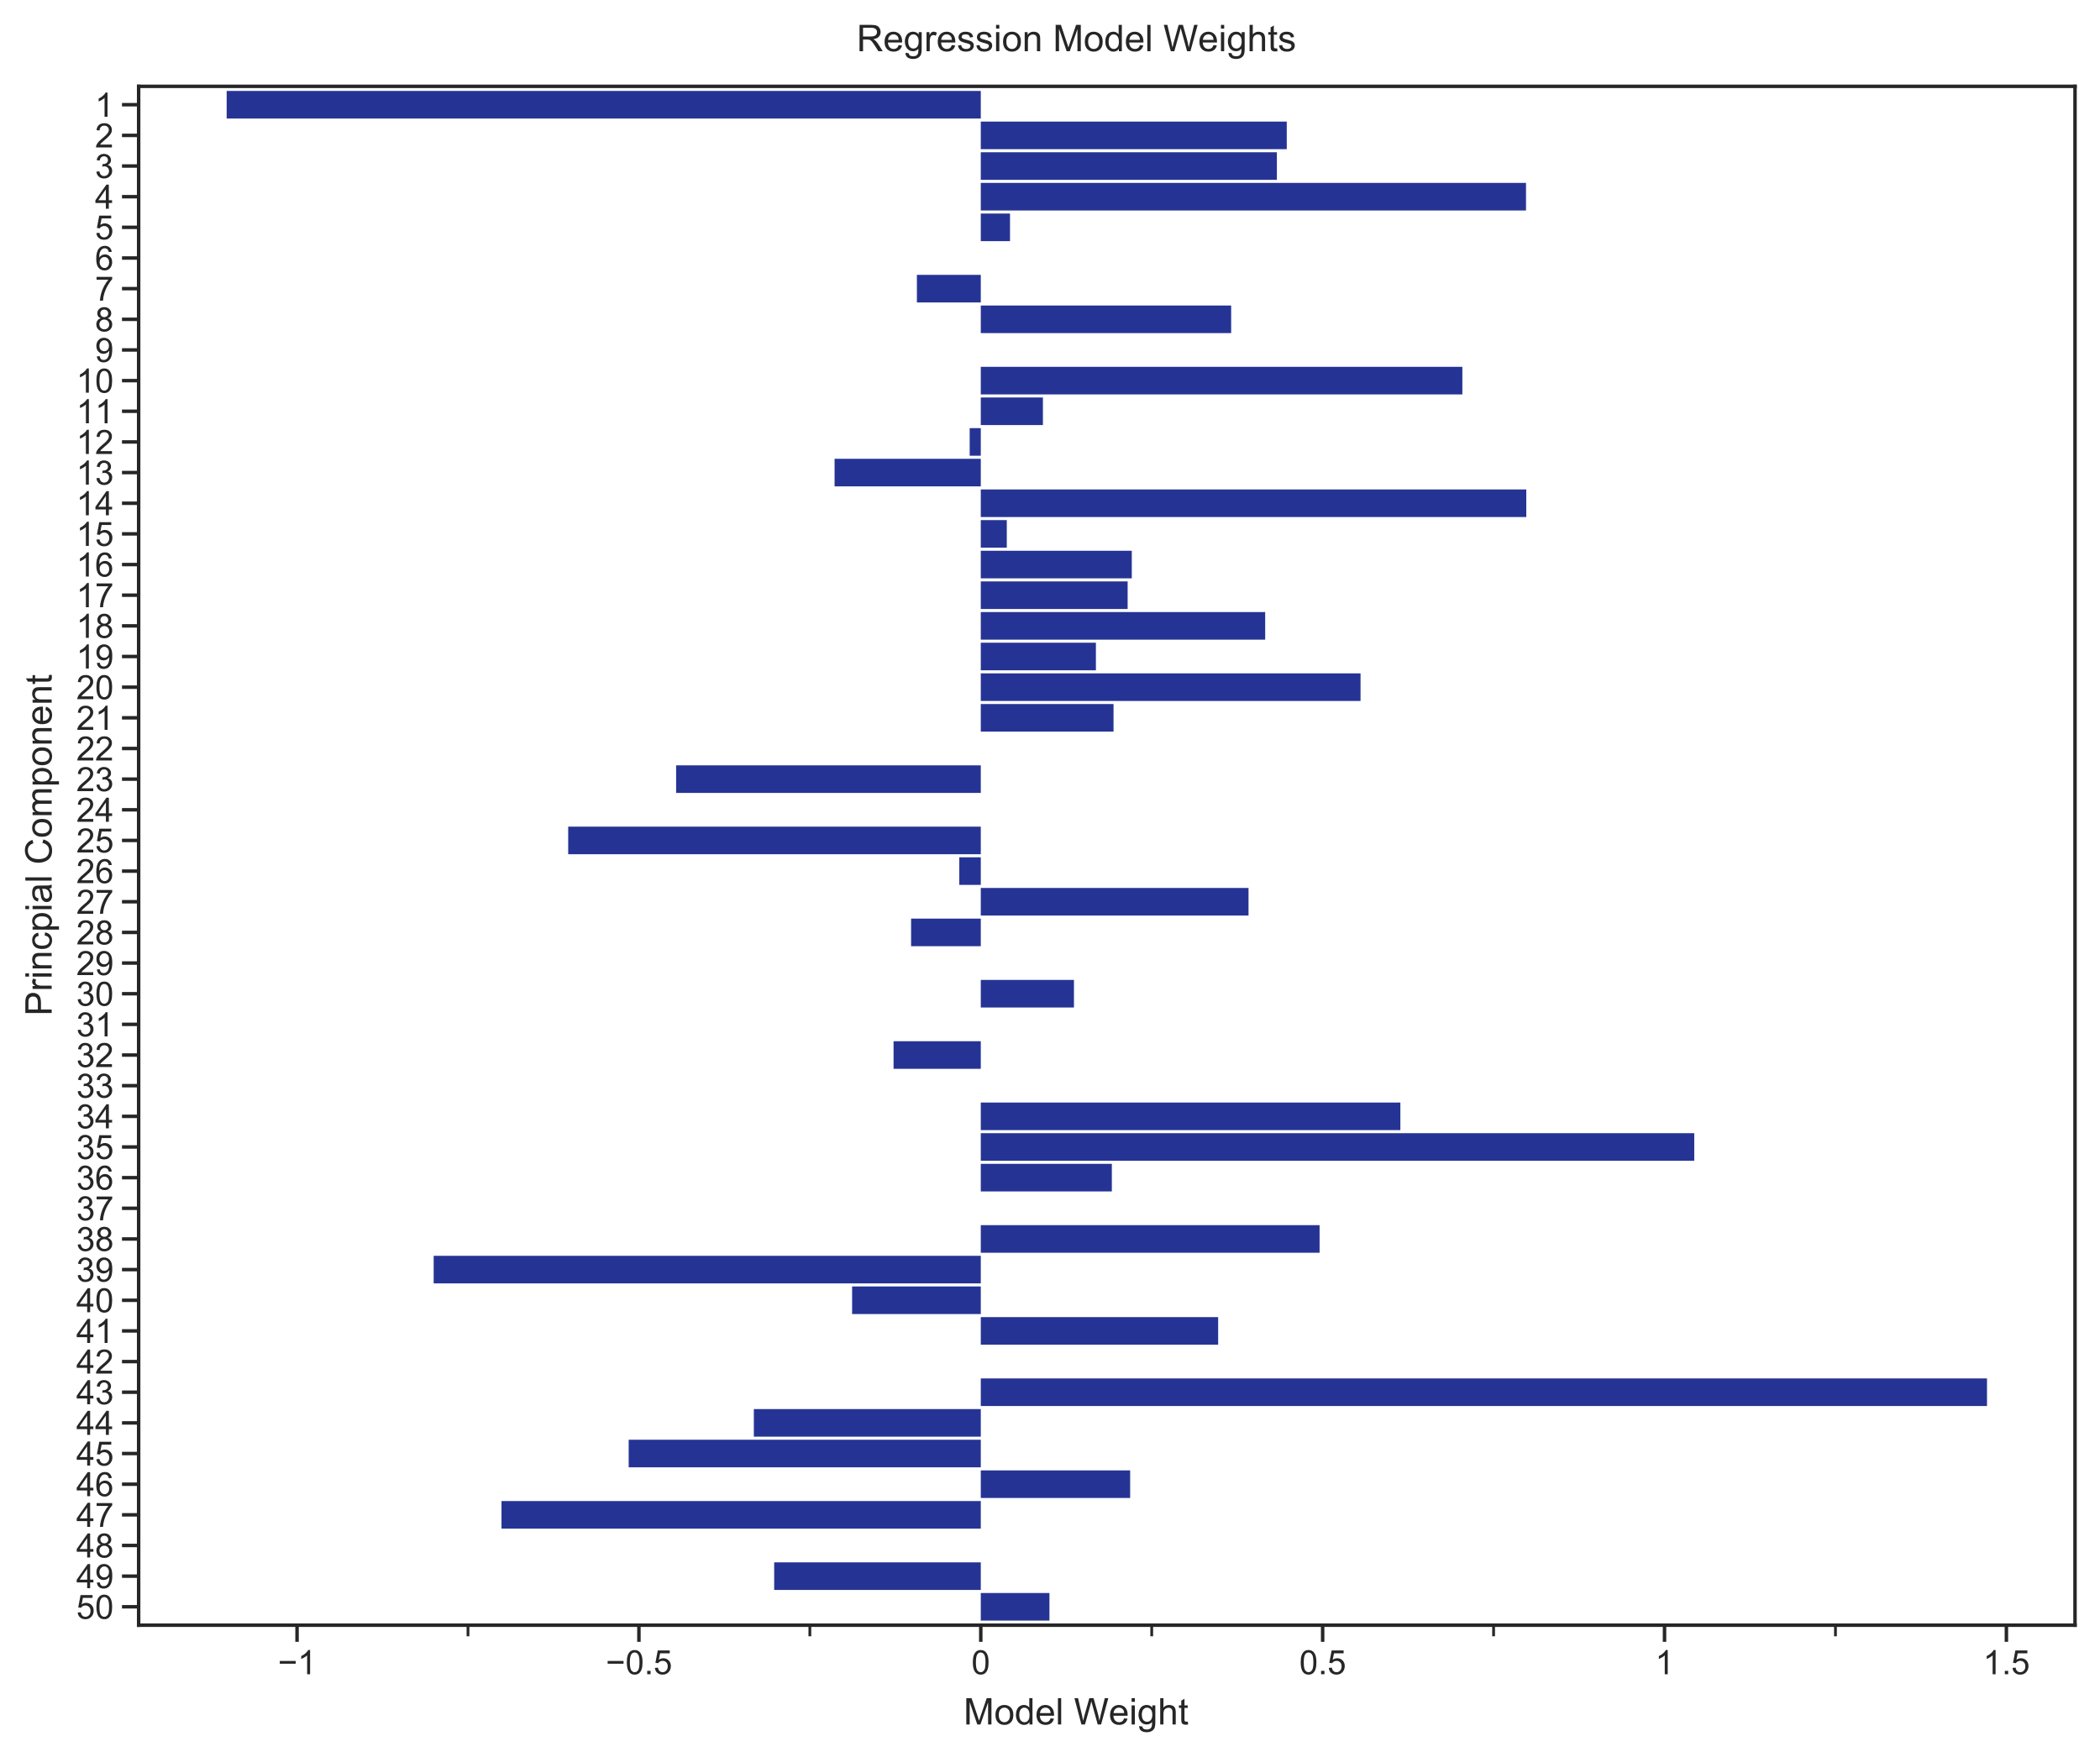 <?xml version="1.0" encoding="utf-8" standalone="no"?>
<!DOCTYPE svg PUBLIC "-//W3C//DTD SVG 1.1//EN"
  "http://www.w3.org/Graphics/SVG/1.1/DTD/svg11.dtd">
<!-- Created with matplotlib (https://matplotlib.org/) -->
<svg height="506.437pt" version="1.1" viewBox="0 0 605.152 506.437" width="605.152pt" xmlns="http://www.w3.org/2000/svg" xmlns:xlink="http://www.w3.org/1999/xlink">
 <defs>
  <style type="text/css">
*{stroke-linecap:butt;stroke-linejoin:round;}
  </style>
 </defs>
 <g id="figure_1">
  <g id="patch_1">
   <path d="M -0 506.437
L 605.152 506.437
L 605.152 0
L -0 0
z
" style="fill:#ffffff;"/>
  </g>
  <g id="axes_1">
   <g id="patch_2">
    <path d="M 39.952 468.403
L 597.952 468.403
L 597.952 24.883
L 39.952 24.883
z
" style="fill:#ffffff;"/>
   </g>
   <g id="matplotlib.axis_1">
    <g id="xtick_1">
     <g id="line2d_1">
      <defs>
       <path d="M 0 0
L 0 4.8
" id="m52b8fd8520" style="stroke:#262626;"/>
      </defs>
      <g>
       <use style="fill:#262626;stroke:#262626;" x="85.6" xlink:href="#m52b8fd8520" y="468.403"/>
      </g>
     </g>
     <g id="text_1">
      <!-- −1 -->
      <defs>
       <path d="M 52.828 31.203
L 5.562 31.203
L 5.562 39.406
L 52.828 39.406
z
" id="ArialMT-8722"/>
       <path d="M 37.25 0
L 28.469 0
L 28.469 56
Q 25.297 52.984 20.141 49.953
Q 14.984 46.922 10.891 45.406
L 10.891 53.906
Q 18.266 57.375 23.781 62.297
Q 29.297 67.234 31.594 71.875
L 37.25 71.875
z
" id="ArialMT-49"/>
      </defs>
      <g style="fill:#262626;" transform="translate(80.082 482.532)scale(0.097 -0.097)">
       <use xlink:href="#ArialMT-8722"/>
       <use x="58.398" xlink:href="#ArialMT-49"/>
      </g>
     </g>
    </g>
    <g id="xtick_2">
     <g id="line2d_2">
      <g>
       <use style="fill:#262626;stroke:#262626;" x="184.116" xlink:href="#m52b8fd8520" y="468.403"/>
      </g>
     </g>
     <g id="text_2">
      <!-- −0.5 -->
      <defs>
       <path d="M 4.156 35.297
Q 4.156 48 6.766 55.734
Q 9.375 63.484 14.516 67.672
Q 19.672 71.875 27.484 71.875
Q 33.25 71.875 37.594 69.547
Q 41.938 67.234 44.766 62.859
Q 47.609 58.5 49.219 52.219
Q 50.828 45.953 50.828 35.297
Q 50.828 22.703 48.234 14.969
Q 45.656 7.234 40.5 3
Q 35.359 -1.219 27.484 -1.219
Q 17.141 -1.219 11.234 6.203
Q 4.156 15.141 4.156 35.297
z
M 13.188 35.297
Q 13.188 17.672 17.312 11.828
Q 21.438 6 27.484 6
Q 33.547 6 37.672 11.859
Q 41.797 17.719 41.797 35.297
Q 41.797 52.984 37.672 58.781
Q 33.547 64.594 27.391 64.594
Q 21.344 64.594 17.719 59.469
Q 13.188 52.938 13.188 35.297
z
" id="ArialMT-48"/>
       <path d="M 9.078 0
L 9.078 10.016
L 19.094 10.016
L 19.094 0
z
" id="ArialMT-46"/>
       <path d="M 4.156 18.75
L 13.375 19.531
Q 14.406 12.797 18.141 9.391
Q 21.875 6 27.156 6
Q 33.5 6 37.891 10.781
Q 42.281 15.578 42.281 23.484
Q 42.281 31 38.062 35.344
Q 33.844 39.703 27 39.703
Q 22.75 39.703 19.328 37.766
Q 15.922 35.844 13.969 32.766
L 5.719 33.844
L 12.641 70.609
L 48.25 70.609
L 48.25 62.203
L 19.672 62.203
L 15.828 42.969
Q 22.266 47.469 29.344 47.469
Q 38.719 47.469 45.156 40.969
Q 51.609 34.469 51.609 24.266
Q 51.609 14.547 45.953 7.469
Q 39.062 -1.219 27.156 -1.219
Q 17.391 -1.219 11.203 4.25
Q 5.031 9.719 4.156 18.75
z
" id="ArialMT-53"/>
      </defs>
      <g style="fill:#262626;" transform="translate(174.561 482.532)scale(0.097 -0.097)">
       <use xlink:href="#ArialMT-8722"/>
       <use x="58.398" xlink:href="#ArialMT-48"/>
       <use x="114.014" xlink:href="#ArialMT-46"/>
       <use x="141.797" xlink:href="#ArialMT-53"/>
      </g>
     </g>
    </g>
    <g id="xtick_3">
     <g id="line2d_3">
      <g>
       <use style="fill:#262626;stroke:#262626;" x="282.631" xlink:href="#m52b8fd8520" y="468.403"/>
      </g>
     </g>
     <g id="text_3">
      <!-- 0 -->
      <g style="fill:#262626;" transform="translate(279.939 482.532)scale(0.097 -0.097)">
       <use xlink:href="#ArialMT-48"/>
      </g>
     </g>
    </g>
    <g id="xtick_4">
     <g id="line2d_4">
      <g>
       <use style="fill:#262626;stroke:#262626;" x="381.146" xlink:href="#m52b8fd8520" y="468.403"/>
      </g>
     </g>
     <g id="text_4">
      <!-- 0.5 -->
      <g style="fill:#262626;" transform="translate(374.418 482.532)scale(0.097 -0.097)">
       <use xlink:href="#ArialMT-48"/>
       <use x="55.615" xlink:href="#ArialMT-46"/>
       <use x="83.398" xlink:href="#ArialMT-53"/>
      </g>
     </g>
    </g>
    <g id="xtick_5">
     <g id="line2d_5">
      <g>
       <use style="fill:#262626;stroke:#262626;" x="479.661" xlink:href="#m52b8fd8520" y="468.403"/>
      </g>
     </g>
     <g id="text_5">
      <!-- 1 -->
      <g style="fill:#262626;" transform="translate(476.97 482.532)scale(0.097 -0.097)">
       <use xlink:href="#ArialMT-49"/>
      </g>
     </g>
    </g>
    <g id="xtick_6">
     <g id="line2d_6">
      <g>
       <use style="fill:#262626;stroke:#262626;" x="578.177" xlink:href="#m52b8fd8520" y="468.403"/>
      </g>
     </g>
     <g id="text_6">
      <!-- 1.5 -->
      <g style="fill:#262626;" transform="translate(571.449 482.532)scale(0.097 -0.097)">
       <use xlink:href="#ArialMT-49"/>
       <use x="55.615" xlink:href="#ArialMT-46"/>
       <use x="83.398" xlink:href="#ArialMT-53"/>
      </g>
     </g>
    </g>
    <g id="xtick_7">
     <g id="line2d_7">
      <defs>
       <path d="M 0 0
L 0 3.2
" id="m790949bc08" style="stroke:#262626;stroke-width:0.8;"/>
      </defs>
      <g>
       <use style="fill:#262626;stroke:#262626;stroke-width:0.8;" x="134.858" xlink:href="#m790949bc08" y="468.403"/>
      </g>
     </g>
    </g>
    <g id="xtick_8">
     <g id="line2d_8">
      <g>
       <use style="fill:#262626;stroke:#262626;stroke-width:0.8;" x="233.373" xlink:href="#m790949bc08" y="468.403"/>
      </g>
     </g>
    </g>
    <g id="xtick_9">
     <g id="line2d_9">
      <g>
       <use style="fill:#262626;stroke:#262626;stroke-width:0.8;" x="331.888" xlink:href="#m790949bc08" y="468.403"/>
      </g>
     </g>
    </g>
    <g id="xtick_10">
     <g id="line2d_10">
      <g>
       <use style="fill:#262626;stroke:#262626;stroke-width:0.8;" x="430.404" xlink:href="#m790949bc08" y="468.403"/>
      </g>
     </g>
    </g>
    <g id="xtick_11">
     <g id="line2d_11">
      <g>
       <use style="fill:#262626;stroke:#262626;stroke-width:0.8;" x="528.919" xlink:href="#m790949bc08" y="468.403"/>
      </g>
     </g>
    </g>
    <g id="text_7">
     <!-- Model Weight -->
     <defs>
      <path d="M 7.422 0
L 7.422 71.578
L 21.688 71.578
L 38.625 20.906
Q 40.969 13.812 42.047 10.297
Q 43.266 14.203 45.844 21.781
L 62.984 71.578
L 75.734 71.578
L 75.734 0
L 66.609 0
L 66.609 59.906
L 45.797 0
L 37.25 0
L 16.547 60.938
L 16.547 0
z
" id="ArialMT-77"/>
      <path d="M 3.328 25.922
Q 3.328 40.328 11.328 47.266
Q 18.016 53.031 27.641 53.031
Q 38.328 53.031 45.109 46.016
Q 51.906 39.016 51.906 26.656
Q 51.906 16.656 48.906 10.906
Q 45.906 5.172 40.156 2
Q 34.422 -1.172 27.641 -1.172
Q 16.75 -1.172 10.031 5.812
Q 3.328 12.797 3.328 25.922
z
M 12.359 25.922
Q 12.359 15.969 16.703 11.016
Q 21.047 6.062 27.641 6.062
Q 34.188 6.062 38.531 11.031
Q 42.875 16.016 42.875 26.219
Q 42.875 35.844 38.5 40.797
Q 34.125 45.75 27.641 45.75
Q 21.047 45.75 16.703 40.812
Q 12.359 35.891 12.359 25.922
z
" id="ArialMT-111"/>
      <path d="M 40.234 0
L 40.234 6.547
Q 35.297 -1.172 25.734 -1.172
Q 19.531 -1.172 14.328 2.25
Q 9.125 5.672 6.266 11.797
Q 3.422 17.922 3.422 25.875
Q 3.422 33.641 6 39.969
Q 8.594 46.297 13.766 49.656
Q 18.953 53.031 25.344 53.031
Q 30.031 53.031 33.688 51.047
Q 37.359 49.078 39.656 45.906
L 39.656 71.578
L 48.391 71.578
L 48.391 0
z
M 12.453 25.875
Q 12.453 15.922 16.641 10.984
Q 20.844 6.062 26.562 6.062
Q 32.328 6.062 36.344 10.766
Q 40.375 15.484 40.375 25.141
Q 40.375 35.797 36.266 40.766
Q 32.172 45.75 26.172 45.75
Q 20.312 45.75 16.375 40.969
Q 12.453 36.188 12.453 25.875
z
" id="ArialMT-100"/>
      <path d="M 42.094 16.703
L 51.172 15.578
Q 49.031 7.625 43.219 3.219
Q 37.406 -1.172 28.375 -1.172
Q 17 -1.172 10.328 5.828
Q 3.656 12.844 3.656 25.484
Q 3.656 38.578 10.391 45.797
Q 17.141 53.031 27.875 53.031
Q 38.281 53.031 44.875 45.953
Q 51.469 38.875 51.469 26.031
Q 51.469 25.25 51.422 23.688
L 12.75 23.688
Q 13.234 15.141 17.578 10.594
Q 21.922 6.062 28.422 6.062
Q 33.25 6.062 36.672 8.594
Q 40.094 11.141 42.094 16.703
z
M 13.234 30.906
L 42.188 30.906
Q 41.609 37.453 38.875 40.719
Q 34.672 45.797 27.984 45.797
Q 21.922 45.797 17.797 41.75
Q 13.672 37.703 13.234 30.906
z
" id="ArialMT-101"/>
      <path d="M 6.391 0
L 6.391 71.578
L 15.188 71.578
L 15.188 0
z
" id="ArialMT-108"/>
      <path id="ArialMT-32"/>
      <path d="M 20.219 0
L 1.219 71.578
L 10.938 71.578
L 21.828 24.656
Q 23.578 17.281 24.859 10.016
Q 27.594 21.484 28.078 23.25
L 41.703 71.578
L 53.125 71.578
L 63.375 35.359
Q 67.234 21.875 68.953 10.016
Q 70.312 16.797 72.516 25.594
L 83.734 71.578
L 93.266 71.578
L 73.641 0
L 64.5 0
L 49.422 54.547
Q 47.516 61.375 47.172 62.938
Q 46.047 58.016 45.062 54.547
L 29.891 0
z
" id="ArialMT-87"/>
      <path d="M 6.641 61.469
L 6.641 71.578
L 15.438 71.578
L 15.438 61.469
z
M 6.641 0
L 6.641 51.859
L 15.438 51.859
L 15.438 0
z
" id="ArialMT-105"/>
      <path d="M 4.984 -4.297
L 13.531 -5.562
Q 14.062 -9.516 16.5 -11.328
Q 19.781 -13.766 25.438 -13.766
Q 31.547 -13.766 34.859 -11.328
Q 38.188 -8.891 39.359 -4.5
Q 40.047 -1.812 39.984 6.781
Q 34.234 0 25.641 0
Q 14.938 0 9.078 7.719
Q 3.219 15.438 3.219 26.219
Q 3.219 33.641 5.906 39.906
Q 8.594 46.188 13.688 49.609
Q 18.797 53.031 25.688 53.031
Q 34.859 53.031 40.828 45.609
L 40.828 51.859
L 48.922 51.859
L 48.922 7.031
Q 48.922 -5.078 46.453 -10.125
Q 44 -15.188 38.641 -18.109
Q 33.297 -21.047 25.484 -21.047
Q 16.219 -21.047 10.5 -16.875
Q 4.781 -12.703 4.984 -4.297
z
M 12.25 26.859
Q 12.25 16.656 16.297 11.969
Q 20.359 7.281 26.469 7.281
Q 32.516 7.281 36.609 11.938
Q 40.719 16.609 40.719 26.562
Q 40.719 36.078 36.5 40.906
Q 32.281 45.75 26.312 45.75
Q 20.453 45.75 16.344 40.984
Q 12.25 36.234 12.25 26.859
z
" id="ArialMT-103"/>
      <path d="M 6.594 0
L 6.594 71.578
L 15.375 71.578
L 15.375 45.906
Q 21.531 53.031 30.906 53.031
Q 36.672 53.031 40.922 50.75
Q 45.172 48.484 47 44.484
Q 48.828 40.484 48.828 32.859
L 48.828 0
L 40.047 0
L 40.047 32.859
Q 40.047 39.453 37.188 42.453
Q 34.328 45.453 29.109 45.453
Q 25.203 45.453 21.75 43.422
Q 18.312 41.406 16.844 37.938
Q 15.375 34.469 15.375 28.375
L 15.375 0
z
" id="ArialMT-104"/>
      <path d="M 25.781 7.859
L 27.047 0.094
Q 23.344 -0.688 20.406 -0.688
Q 15.625 -0.688 12.984 0.828
Q 10.359 2.344 9.281 4.812
Q 8.203 7.281 8.203 15.188
L 8.203 45.016
L 1.766 45.016
L 1.766 51.859
L 8.203 51.859
L 8.203 64.703
L 16.938 69.969
L 16.938 51.859
L 25.781 51.859
L 25.781 45.016
L 16.938 45.016
L 16.938 14.703
Q 16.938 10.938 17.406 9.859
Q 17.875 8.797 18.922 8.156
Q 19.969 7.516 21.922 7.516
Q 23.391 7.516 25.781 7.859
z
" id="ArialMT-116"/>
     </defs>
     <g style="fill:#262626;" transform="translate(277.674 497.014)scale(0.106 -0.106)">
      <use xlink:href="#ArialMT-77"/>
      <use x="83.301" xlink:href="#ArialMT-111"/>
      <use x="138.916" xlink:href="#ArialMT-100"/>
      <use x="194.531" xlink:href="#ArialMT-101"/>
      <use x="250.146" xlink:href="#ArialMT-108"/>
      <use x="272.363" xlink:href="#ArialMT-32"/>
      <use x="300.146" xlink:href="#ArialMT-87"/>
      <use x="394.516" xlink:href="#ArialMT-101"/>
      <use x="450.131" xlink:href="#ArialMT-105"/>
      <use x="472.348" xlink:href="#ArialMT-103"/>
      <use x="527.963" xlink:href="#ArialMT-104"/>
      <use x="583.578" xlink:href="#ArialMT-116"/>
     </g>
    </g>
   </g>
   <g id="matplotlib.axis_2">
    <g id="ytick_1">
     <g id="line2d_12">
      <defs>
       <path d="M 0 0
L -4.8 0
" id="m6a60b42c84" style="stroke:#262626;"/>
      </defs>
      <g>
       <use style="fill:#262626;stroke:#262626;" x="39.952" xlink:href="#m6a60b42c84" y="463.102"/>
      </g>
     </g>
     <g id="text_8">
      <!-- 50 -->
      <g style="fill:#262626;" transform="translate(21.986 466.566)scale(0.097 -0.097)">
       <use xlink:href="#ArialMT-53"/>
       <use x="55.615" xlink:href="#ArialMT-48"/>
      </g>
     </g>
    </g>
    <g id="ytick_2">
     <g id="line2d_13">
      <g>
       <use style="fill:#262626;stroke:#262626;" x="39.952" xlink:href="#m6a60b42c84" y="454.267"/>
      </g>
     </g>
     <g id="text_9">
      <!-- 49 -->
      <defs>
       <path d="M 32.328 0
L 32.328 17.141
L 1.266 17.141
L 1.266 25.203
L 33.938 71.578
L 41.109 71.578
L 41.109 25.203
L 50.781 25.203
L 50.781 17.141
L 41.109 17.141
L 41.109 0
z
M 32.328 25.203
L 32.328 57.469
L 9.906 25.203
z
" id="ArialMT-52"/>
       <path d="M 5.469 16.547
L 13.922 17.328
Q 14.984 11.375 18.016 8.688
Q 21.047 6 25.781 6
Q 29.828 6 32.875 7.859
Q 35.938 9.719 37.891 12.812
Q 39.844 15.922 41.156 21.188
Q 42.484 26.469 42.484 31.938
Q 42.484 32.516 42.438 33.688
Q 39.797 29.5 35.234 26.875
Q 30.672 24.266 25.344 24.266
Q 16.453 24.266 10.297 30.703
Q 4.156 37.156 4.156 47.703
Q 4.156 58.594 10.578 65.234
Q 17 71.875 26.656 71.875
Q 33.641 71.875 39.422 68.109
Q 45.219 64.359 48.219 57.391
Q 51.219 50.438 51.219 37.25
Q 51.219 23.531 48.234 15.406
Q 45.266 7.281 39.375 3.031
Q 33.5 -1.219 25.594 -1.219
Q 17.188 -1.219 11.859 3.438
Q 6.547 8.109 5.469 16.547
z
M 41.453 48.141
Q 41.453 55.719 37.422 60.156
Q 33.406 64.594 27.734 64.594
Q 21.875 64.594 17.531 59.812
Q 13.188 55.031 13.188 47.406
Q 13.188 40.578 17.312 36.297
Q 21.438 32.031 27.484 32.031
Q 33.594 32.031 37.516 36.297
Q 41.453 40.578 41.453 48.141
z
" id="ArialMT-57"/>
      </defs>
      <g style="fill:#262626;" transform="translate(21.986 457.731)scale(0.097 -0.097)">
       <use xlink:href="#ArialMT-52"/>
       <use x="55.615" xlink:href="#ArialMT-57"/>
      </g>
     </g>
    </g>
    <g id="ytick_3">
     <g id="line2d_14">
      <g>
       <use style="fill:#262626;stroke:#262626;" x="39.952" xlink:href="#m6a60b42c84" y="445.432"/>
      </g>
     </g>
     <g id="text_10">
      <!-- 48 -->
      <defs>
       <path d="M 17.672 38.812
Q 12.203 40.828 9.562 44.531
Q 6.938 48.25 6.938 53.422
Q 6.938 61.234 12.547 66.547
Q 18.172 71.875 27.484 71.875
Q 36.859 71.875 42.578 66.422
Q 48.297 60.984 48.297 53.172
Q 48.297 48.188 45.672 44.5
Q 43.062 40.828 37.75 38.812
Q 44.344 36.672 47.781 31.875
Q 51.219 27.094 51.219 20.453
Q 51.219 11.281 44.719 5.031
Q 38.234 -1.219 27.641 -1.219
Q 17.047 -1.219 10.547 5.047
Q 4.047 11.328 4.047 20.703
Q 4.047 27.688 7.594 32.391
Q 11.141 37.109 17.672 38.812
z
M 15.922 53.719
Q 15.922 48.641 19.188 45.406
Q 22.469 42.188 27.688 42.188
Q 32.766 42.188 36.016 45.375
Q 39.266 48.578 39.266 53.219
Q 39.266 58.062 35.906 61.359
Q 32.562 64.656 27.594 64.656
Q 22.562 64.656 19.234 61.422
Q 15.922 58.203 15.922 53.719
z
M 13.094 20.656
Q 13.094 16.891 14.875 13.375
Q 16.656 9.859 20.172 7.922
Q 23.688 6 27.734 6
Q 34.031 6 38.125 10.047
Q 42.234 14.109 42.234 20.359
Q 42.234 26.703 38.016 30.859
Q 33.797 35.016 27.438 35.016
Q 21.234 35.016 17.156 30.906
Q 13.094 26.812 13.094 20.656
z
" id="ArialMT-56"/>
      </defs>
      <g style="fill:#262626;" transform="translate(21.986 448.896)scale(0.097 -0.097)">
       <use xlink:href="#ArialMT-52"/>
       <use x="55.615" xlink:href="#ArialMT-56"/>
      </g>
     </g>
    </g>
    <g id="ytick_4">
     <g id="line2d_15">
      <g>
       <use style="fill:#262626;stroke:#262626;" x="39.952" xlink:href="#m6a60b42c84" y="436.597"/>
      </g>
     </g>
     <g id="text_11">
      <!-- 47 -->
      <defs>
       <path d="M 4.734 62.203
L 4.734 70.656
L 51.078 70.656
L 51.078 63.812
Q 44.234 56.547 37.516 44.484
Q 30.812 32.422 27.156 19.672
Q 24.516 10.688 23.781 0
L 14.75 0
Q 14.891 8.453 18.062 20.406
Q 21.234 32.375 27.172 43.484
Q 33.109 54.594 39.797 62.203
z
" id="ArialMT-55"/>
      </defs>
      <g style="fill:#262626;" transform="translate(21.986 440.061)scale(0.097 -0.097)">
       <use xlink:href="#ArialMT-52"/>
       <use x="55.615" xlink:href="#ArialMT-55"/>
      </g>
     </g>
    </g>
    <g id="ytick_5">
     <g id="line2d_16">
      <g>
       <use style="fill:#262626;stroke:#262626;" x="39.952" xlink:href="#m6a60b42c84" y="427.762"/>
      </g>
     </g>
     <g id="text_12">
      <!-- 46 -->
      <defs>
       <path d="M 49.75 54.047
L 41.016 53.375
Q 39.844 58.547 37.703 60.891
Q 34.125 64.656 28.906 64.656
Q 24.703 64.656 21.531 62.312
Q 17.391 59.281 14.984 53.469
Q 12.594 47.656 12.5 36.922
Q 15.672 41.75 20.266 44.094
Q 24.859 46.438 29.891 46.438
Q 38.672 46.438 44.844 39.969
Q 51.031 33.5 51.031 23.25
Q 51.031 16.5 48.125 10.719
Q 45.219 4.938 40.141 1.859
Q 35.062 -1.219 28.609 -1.219
Q 17.625 -1.219 10.688 6.859
Q 3.766 14.938 3.766 33.5
Q 3.766 54.25 11.422 63.672
Q 18.109 71.875 29.438 71.875
Q 37.891 71.875 43.281 67.141
Q 48.688 62.406 49.75 54.047
z
M 13.875 23.188
Q 13.875 18.656 15.797 14.5
Q 17.719 10.359 21.188 8.172
Q 24.656 6 28.469 6
Q 34.031 6 38.031 10.484
Q 42.047 14.984 42.047 22.703
Q 42.047 30.125 38.078 34.391
Q 34.125 38.672 28.125 38.672
Q 22.172 38.672 18.016 34.391
Q 13.875 30.125 13.875 23.188
z
" id="ArialMT-54"/>
      </defs>
      <g style="fill:#262626;" transform="translate(21.986 431.226)scale(0.097 -0.097)">
       <use xlink:href="#ArialMT-52"/>
       <use x="55.615" xlink:href="#ArialMT-54"/>
      </g>
     </g>
    </g>
    <g id="ytick_6">
     <g id="line2d_17">
      <g>
       <use style="fill:#262626;stroke:#262626;" x="39.952" xlink:href="#m6a60b42c84" y="418.927"/>
      </g>
     </g>
     <g id="text_13">
      <!-- 45 -->
      <g style="fill:#262626;" transform="translate(21.986 422.391)scale(0.097 -0.097)">
       <use xlink:href="#ArialMT-52"/>
       <use x="55.615" xlink:href="#ArialMT-53"/>
      </g>
     </g>
    </g>
    <g id="ytick_7">
     <g id="line2d_18">
      <g>
       <use style="fill:#262626;stroke:#262626;" x="39.952" xlink:href="#m6a60b42c84" y="410.092"/>
      </g>
     </g>
     <g id="text_14">
      <!-- 44 -->
      <g style="fill:#262626;" transform="translate(21.986 413.556)scale(0.097 -0.097)">
       <use xlink:href="#ArialMT-52"/>
       <use x="55.615" xlink:href="#ArialMT-52"/>
      </g>
     </g>
    </g>
    <g id="ytick_8">
     <g id="line2d_19">
      <g>
       <use style="fill:#262626;stroke:#262626;" x="39.952" xlink:href="#m6a60b42c84" y="401.256"/>
      </g>
     </g>
     <g id="text_15">
      <!-- 43 -->
      <defs>
       <path d="M 4.203 18.891
L 12.984 20.062
Q 14.5 12.594 18.141 9.297
Q 21.781 6 27 6
Q 33.203 6 37.469 10.297
Q 41.75 14.594 41.75 20.953
Q 41.75 27 37.797 30.922
Q 33.844 34.859 27.734 34.859
Q 25.25 34.859 21.531 33.891
L 22.516 41.609
Q 23.391 41.5 23.922 41.5
Q 29.547 41.5 34.031 44.422
Q 38.531 47.359 38.531 53.469
Q 38.531 58.297 35.25 61.469
Q 31.984 64.656 26.812 64.656
Q 21.688 64.656 18.266 61.422
Q 14.844 58.203 13.875 51.766
L 5.078 53.328
Q 6.688 62.156 12.391 67.016
Q 18.109 71.875 26.609 71.875
Q 32.469 71.875 37.391 69.359
Q 42.328 66.844 44.938 62.5
Q 47.562 58.156 47.562 53.266
Q 47.562 48.641 45.062 44.828
Q 42.578 41.016 37.703 38.766
Q 44.047 37.312 47.562 32.688
Q 51.078 28.078 51.078 21.141
Q 51.078 11.766 44.234 5.25
Q 37.406 -1.266 26.953 -1.266
Q 17.531 -1.266 11.297 4.344
Q 5.078 9.969 4.203 18.891
z
" id="ArialMT-51"/>
      </defs>
      <g style="fill:#262626;" transform="translate(21.986 404.721)scale(0.097 -0.097)">
       <use xlink:href="#ArialMT-52"/>
       <use x="55.615" xlink:href="#ArialMT-51"/>
      </g>
     </g>
    </g>
    <g id="ytick_9">
     <g id="line2d_20">
      <g>
       <use style="fill:#262626;stroke:#262626;" x="39.952" xlink:href="#m6a60b42c84" y="392.421"/>
      </g>
     </g>
     <g id="text_16">
      <!-- 42 -->
      <defs>
       <path d="M 50.344 8.453
L 50.344 0
L 3.031 0
Q 2.938 3.172 4.047 6.109
Q 5.859 10.938 9.828 15.625
Q 13.812 20.312 21.344 26.469
Q 33.016 36.031 37.109 41.625
Q 41.219 47.219 41.219 52.203
Q 41.219 57.422 37.469 61
Q 33.734 64.594 27.734 64.594
Q 21.391 64.594 17.578 60.781
Q 13.766 56.984 13.719 50.25
L 4.688 51.172
Q 5.609 61.281 11.656 66.578
Q 17.719 71.875 27.938 71.875
Q 38.234 71.875 44.234 66.156
Q 50.25 60.453 50.25 52
Q 50.25 47.703 48.484 43.547
Q 46.734 39.406 42.656 34.812
Q 38.578 30.219 29.109 22.219
Q 21.188 15.578 18.938 13.203
Q 16.703 10.844 15.234 8.453
z
" id="ArialMT-50"/>
      </defs>
      <g style="fill:#262626;" transform="translate(21.986 395.886)scale(0.097 -0.097)">
       <use xlink:href="#ArialMT-52"/>
       <use x="55.615" xlink:href="#ArialMT-50"/>
      </g>
     </g>
    </g>
    <g id="ytick_10">
     <g id="line2d_21">
      <g>
       <use style="fill:#262626;stroke:#262626;" x="39.952" xlink:href="#m6a60b42c84" y="383.586"/>
      </g>
     </g>
     <g id="text_17">
      <!-- 41 -->
      <g style="fill:#262626;" transform="translate(21.986 387.051)scale(0.097 -0.097)">
       <use xlink:href="#ArialMT-52"/>
       <use x="55.615" xlink:href="#ArialMT-49"/>
      </g>
     </g>
    </g>
    <g id="ytick_11">
     <g id="line2d_22">
      <g>
       <use style="fill:#262626;stroke:#262626;" x="39.952" xlink:href="#m6a60b42c84" y="374.751"/>
      </g>
     </g>
     <g id="text_18">
      <!-- 40 -->
      <g style="fill:#262626;" transform="translate(21.986 378.216)scale(0.097 -0.097)">
       <use xlink:href="#ArialMT-52"/>
       <use x="55.615" xlink:href="#ArialMT-48"/>
      </g>
     </g>
    </g>
    <g id="ytick_12">
     <g id="line2d_23">
      <g>
       <use style="fill:#262626;stroke:#262626;" x="39.952" xlink:href="#m6a60b42c84" y="365.916"/>
      </g>
     </g>
     <g id="text_19">
      <!-- 39 -->
      <g style="fill:#262626;" transform="translate(21.986 369.381)scale(0.097 -0.097)">
       <use xlink:href="#ArialMT-51"/>
       <use x="55.615" xlink:href="#ArialMT-57"/>
      </g>
     </g>
    </g>
    <g id="ytick_13">
     <g id="line2d_24">
      <g>
       <use style="fill:#262626;stroke:#262626;" x="39.952" xlink:href="#m6a60b42c84" y="357.081"/>
      </g>
     </g>
     <g id="text_20">
      <!-- 38 -->
      <g style="fill:#262626;" transform="translate(21.986 360.546)scale(0.097 -0.097)">
       <use xlink:href="#ArialMT-51"/>
       <use x="55.615" xlink:href="#ArialMT-56"/>
      </g>
     </g>
    </g>
    <g id="ytick_14">
     <g id="line2d_25">
      <g>
       <use style="fill:#262626;stroke:#262626;" x="39.952" xlink:href="#m6a60b42c84" y="348.246"/>
      </g>
     </g>
     <g id="text_21">
      <!-- 37 -->
      <g style="fill:#262626;" transform="translate(21.986 351.71)scale(0.097 -0.097)">
       <use xlink:href="#ArialMT-51"/>
       <use x="55.615" xlink:href="#ArialMT-55"/>
      </g>
     </g>
    </g>
    <g id="ytick_15">
     <g id="line2d_26">
      <g>
       <use style="fill:#262626;stroke:#262626;" x="39.952" xlink:href="#m6a60b42c84" y="339.411"/>
      </g>
     </g>
     <g id="text_22">
      <!-- 36 -->
      <g style="fill:#262626;" transform="translate(21.986 342.875)scale(0.097 -0.097)">
       <use xlink:href="#ArialMT-51"/>
       <use x="55.615" xlink:href="#ArialMT-54"/>
      </g>
     </g>
    </g>
    <g id="ytick_16">
     <g id="line2d_27">
      <g>
       <use style="fill:#262626;stroke:#262626;" x="39.952" xlink:href="#m6a60b42c84" y="330.576"/>
      </g>
     </g>
     <g id="text_23">
      <!-- 35 -->
      <g style="fill:#262626;" transform="translate(21.986 334.04)scale(0.097 -0.097)">
       <use xlink:href="#ArialMT-51"/>
       <use x="55.615" xlink:href="#ArialMT-53"/>
      </g>
     </g>
    </g>
    <g id="ytick_17">
     <g id="line2d_28">
      <g>
       <use style="fill:#262626;stroke:#262626;" x="39.952" xlink:href="#m6a60b42c84" y="321.741"/>
      </g>
     </g>
     <g id="text_24">
      <!-- 34 -->
      <g style="fill:#262626;" transform="translate(21.986 325.205)scale(0.097 -0.097)">
       <use xlink:href="#ArialMT-51"/>
       <use x="55.615" xlink:href="#ArialMT-52"/>
      </g>
     </g>
    </g>
    <g id="ytick_18">
     <g id="line2d_29">
      <g>
       <use style="fill:#262626;stroke:#262626;" x="39.952" xlink:href="#m6a60b42c84" y="312.906"/>
      </g>
     </g>
     <g id="text_25">
      <!-- 33 -->
      <g style="fill:#262626;" transform="translate(21.986 316.37)scale(0.097 -0.097)">
       <use xlink:href="#ArialMT-51"/>
       <use x="55.615" xlink:href="#ArialMT-51"/>
      </g>
     </g>
    </g>
    <g id="ytick_19">
     <g id="line2d_30">
      <g>
       <use style="fill:#262626;stroke:#262626;" x="39.952" xlink:href="#m6a60b42c84" y="304.071"/>
      </g>
     </g>
     <g id="text_26">
      <!-- 32 -->
      <g style="fill:#262626;" transform="translate(21.986 307.535)scale(0.097 -0.097)">
       <use xlink:href="#ArialMT-51"/>
       <use x="55.615" xlink:href="#ArialMT-50"/>
      </g>
     </g>
    </g>
    <g id="ytick_20">
     <g id="line2d_31">
      <g>
       <use style="fill:#262626;stroke:#262626;" x="39.952" xlink:href="#m6a60b42c84" y="295.236"/>
      </g>
     </g>
     <g id="text_27">
      <!-- 31 -->
      <g style="fill:#262626;" transform="translate(21.986 298.7)scale(0.097 -0.097)">
       <use xlink:href="#ArialMT-51"/>
       <use x="55.615" xlink:href="#ArialMT-49"/>
      </g>
     </g>
    </g>
    <g id="ytick_21">
     <g id="line2d_32">
      <g>
       <use style="fill:#262626;stroke:#262626;" x="39.952" xlink:href="#m6a60b42c84" y="286.401"/>
      </g>
     </g>
     <g id="text_28">
      <!-- 30 -->
      <g style="fill:#262626;" transform="translate(21.986 289.865)scale(0.097 -0.097)">
       <use xlink:href="#ArialMT-51"/>
       <use x="55.615" xlink:href="#ArialMT-48"/>
      </g>
     </g>
    </g>
    <g id="ytick_22">
     <g id="line2d_33">
      <g>
       <use style="fill:#262626;stroke:#262626;" x="39.952" xlink:href="#m6a60b42c84" y="277.566"/>
      </g>
     </g>
     <g id="text_29">
      <!-- 29 -->
      <g style="fill:#262626;" transform="translate(21.986 281.03)scale(0.097 -0.097)">
       <use xlink:href="#ArialMT-50"/>
       <use x="55.615" xlink:href="#ArialMT-57"/>
      </g>
     </g>
    </g>
    <g id="ytick_23">
     <g id="line2d_34">
      <g>
       <use style="fill:#262626;stroke:#262626;" x="39.952" xlink:href="#m6a60b42c84" y="268.731"/>
      </g>
     </g>
     <g id="text_30">
      <!-- 28 -->
      <g style="fill:#262626;" transform="translate(21.986 272.195)scale(0.097 -0.097)">
       <use xlink:href="#ArialMT-50"/>
       <use x="55.615" xlink:href="#ArialMT-56"/>
      </g>
     </g>
    </g>
    <g id="ytick_24">
     <g id="line2d_35">
      <g>
       <use style="fill:#262626;stroke:#262626;" x="39.952" xlink:href="#m6a60b42c84" y="259.896"/>
      </g>
     </g>
     <g id="text_31">
      <!-- 27 -->
      <g style="fill:#262626;" transform="translate(21.986 263.36)scale(0.097 -0.097)">
       <use xlink:href="#ArialMT-50"/>
       <use x="55.615" xlink:href="#ArialMT-55"/>
      </g>
     </g>
    </g>
    <g id="ytick_25">
     <g id="line2d_36">
      <g>
       <use style="fill:#262626;stroke:#262626;" x="39.952" xlink:href="#m6a60b42c84" y="251.06"/>
      </g>
     </g>
     <g id="text_32">
      <!-- 26 -->
      <g style="fill:#262626;" transform="translate(21.986 254.525)scale(0.097 -0.097)">
       <use xlink:href="#ArialMT-50"/>
       <use x="55.615" xlink:href="#ArialMT-54"/>
      </g>
     </g>
    </g>
    <g id="ytick_26">
     <g id="line2d_37">
      <g>
       <use style="fill:#262626;stroke:#262626;" x="39.952" xlink:href="#m6a60b42c84" y="242.225"/>
      </g>
     </g>
     <g id="text_33">
      <!-- 25 -->
      <g style="fill:#262626;" transform="translate(21.986 245.69)scale(0.097 -0.097)">
       <use xlink:href="#ArialMT-50"/>
       <use x="55.615" xlink:href="#ArialMT-53"/>
      </g>
     </g>
    </g>
    <g id="ytick_27">
     <g id="line2d_38">
      <g>
       <use style="fill:#262626;stroke:#262626;" x="39.952" xlink:href="#m6a60b42c84" y="233.39"/>
      </g>
     </g>
     <g id="text_34">
      <!-- 24 -->
      <g style="fill:#262626;" transform="translate(21.986 236.855)scale(0.097 -0.097)">
       <use xlink:href="#ArialMT-50"/>
       <use x="55.615" xlink:href="#ArialMT-52"/>
      </g>
     </g>
    </g>
    <g id="ytick_28">
     <g id="line2d_39">
      <g>
       <use style="fill:#262626;stroke:#262626;" x="39.952" xlink:href="#m6a60b42c84" y="224.555"/>
      </g>
     </g>
     <g id="text_35">
      <!-- 23 -->
      <g style="fill:#262626;" transform="translate(21.986 228.02)scale(0.097 -0.097)">
       <use xlink:href="#ArialMT-50"/>
       <use x="55.615" xlink:href="#ArialMT-51"/>
      </g>
     </g>
    </g>
    <g id="ytick_29">
     <g id="line2d_40">
      <g>
       <use style="fill:#262626;stroke:#262626;" x="39.952" xlink:href="#m6a60b42c84" y="215.72"/>
      </g>
     </g>
     <g id="text_36">
      <!-- 22 -->
      <g style="fill:#262626;" transform="translate(21.986 219.185)scale(0.097 -0.097)">
       <use xlink:href="#ArialMT-50"/>
       <use x="55.615" xlink:href="#ArialMT-50"/>
      </g>
     </g>
    </g>
    <g id="ytick_30">
     <g id="line2d_41">
      <g>
       <use style="fill:#262626;stroke:#262626;" x="39.952" xlink:href="#m6a60b42c84" y="206.885"/>
      </g>
     </g>
     <g id="text_37">
      <!-- 21 -->
      <g style="fill:#262626;" transform="translate(21.986 210.35)scale(0.097 -0.097)">
       <use xlink:href="#ArialMT-50"/>
       <use x="55.615" xlink:href="#ArialMT-49"/>
      </g>
     </g>
    </g>
    <g id="ytick_31">
     <g id="line2d_42">
      <g>
       <use style="fill:#262626;stroke:#262626;" x="39.952" xlink:href="#m6a60b42c84" y="198.05"/>
      </g>
     </g>
     <g id="text_38">
      <!-- 20 -->
      <g style="fill:#262626;" transform="translate(21.986 201.514)scale(0.097 -0.097)">
       <use xlink:href="#ArialMT-50"/>
       <use x="55.615" xlink:href="#ArialMT-48"/>
      </g>
     </g>
    </g>
    <g id="ytick_32">
     <g id="line2d_43">
      <g>
       <use style="fill:#262626;stroke:#262626;" x="39.952" xlink:href="#m6a60b42c84" y="189.215"/>
      </g>
     </g>
     <g id="text_39">
      <!-- 19 -->
      <g style="fill:#262626;" transform="translate(21.986 192.679)scale(0.097 -0.097)">
       <use xlink:href="#ArialMT-49"/>
       <use x="55.615" xlink:href="#ArialMT-57"/>
      </g>
     </g>
    </g>
    <g id="ytick_33">
     <g id="line2d_44">
      <g>
       <use style="fill:#262626;stroke:#262626;" x="39.952" xlink:href="#m6a60b42c84" y="180.38"/>
      </g>
     </g>
     <g id="text_40">
      <!-- 18 -->
      <g style="fill:#262626;" transform="translate(21.986 183.844)scale(0.097 -0.097)">
       <use xlink:href="#ArialMT-49"/>
       <use x="55.615" xlink:href="#ArialMT-56"/>
      </g>
     </g>
    </g>
    <g id="ytick_34">
     <g id="line2d_45">
      <g>
       <use style="fill:#262626;stroke:#262626;" x="39.952" xlink:href="#m6a60b42c84" y="171.545"/>
      </g>
     </g>
     <g id="text_41">
      <!-- 17 -->
      <g style="fill:#262626;" transform="translate(21.986 175.009)scale(0.097 -0.097)">
       <use xlink:href="#ArialMT-49"/>
       <use x="55.615" xlink:href="#ArialMT-55"/>
      </g>
     </g>
    </g>
    <g id="ytick_35">
     <g id="line2d_46">
      <g>
       <use style="fill:#262626;stroke:#262626;" x="39.952" xlink:href="#m6a60b42c84" y="162.71"/>
      </g>
     </g>
     <g id="text_42">
      <!-- 16 -->
      <g style="fill:#262626;" transform="translate(21.986 166.174)scale(0.097 -0.097)">
       <use xlink:href="#ArialMT-49"/>
       <use x="55.615" xlink:href="#ArialMT-54"/>
      </g>
     </g>
    </g>
    <g id="ytick_36">
     <g id="line2d_47">
      <g>
       <use style="fill:#262626;stroke:#262626;" x="39.952" xlink:href="#m6a60b42c84" y="153.875"/>
      </g>
     </g>
     <g id="text_43">
      <!-- 15 -->
      <g style="fill:#262626;" transform="translate(21.986 157.339)scale(0.097 -0.097)">
       <use xlink:href="#ArialMT-49"/>
       <use x="55.615" xlink:href="#ArialMT-53"/>
      </g>
     </g>
    </g>
    <g id="ytick_37">
     <g id="line2d_48">
      <g>
       <use style="fill:#262626;stroke:#262626;" x="39.952" xlink:href="#m6a60b42c84" y="145.04"/>
      </g>
     </g>
     <g id="text_44">
      <!-- 14 -->
      <g style="fill:#262626;" transform="translate(21.986 148.504)scale(0.097 -0.097)">
       <use xlink:href="#ArialMT-49"/>
       <use x="55.615" xlink:href="#ArialMT-52"/>
      </g>
     </g>
    </g>
    <g id="ytick_38">
     <g id="line2d_49">
      <g>
       <use style="fill:#262626;stroke:#262626;" x="39.952" xlink:href="#m6a60b42c84" y="136.205"/>
      </g>
     </g>
     <g id="text_45">
      <!-- 13 -->
      <g style="fill:#262626;" transform="translate(21.986 139.669)scale(0.097 -0.097)">
       <use xlink:href="#ArialMT-49"/>
       <use x="55.615" xlink:href="#ArialMT-51"/>
      </g>
     </g>
    </g>
    <g id="ytick_39">
     <g id="line2d_50">
      <g>
       <use style="fill:#262626;stroke:#262626;" x="39.952" xlink:href="#m6a60b42c84" y="127.37"/>
      </g>
     </g>
     <g id="text_46">
      <!-- 12 -->
      <g style="fill:#262626;" transform="translate(21.986 130.834)scale(0.097 -0.097)">
       <use xlink:href="#ArialMT-49"/>
       <use x="55.615" xlink:href="#ArialMT-50"/>
      </g>
     </g>
    </g>
    <g id="ytick_40">
     <g id="line2d_51">
      <g>
       <use style="fill:#262626;stroke:#262626;" x="39.952" xlink:href="#m6a60b42c84" y="118.535"/>
      </g>
     </g>
     <g id="text_47">
      <!-- 11 -->
      <g style="fill:#262626;" transform="translate(21.997 121.999)scale(0.097 -0.097)">
       <use xlink:href="#ArialMT-49"/>
       <use x="55.506" xlink:href="#ArialMT-49"/>
      </g>
     </g>
    </g>
    <g id="ytick_41">
     <g id="line2d_52">
      <g>
       <use style="fill:#262626;stroke:#262626;" x="39.952" xlink:href="#m6a60b42c84" y="109.7"/>
      </g>
     </g>
     <g id="text_48">
      <!-- 10 -->
      <g style="fill:#262626;" transform="translate(21.986 113.164)scale(0.097 -0.097)">
       <use xlink:href="#ArialMT-49"/>
       <use x="55.615" xlink:href="#ArialMT-48"/>
      </g>
     </g>
    </g>
    <g id="ytick_42">
     <g id="line2d_53">
      <g>
       <use style="fill:#262626;stroke:#262626;" x="39.952" xlink:href="#m6a60b42c84" y="100.864"/>
      </g>
     </g>
     <g id="text_49">
      <!-- 9 -->
      <g style="fill:#262626;" transform="translate(27.369 104.329)scale(0.097 -0.097)">
       <use xlink:href="#ArialMT-57"/>
      </g>
     </g>
    </g>
    <g id="ytick_43">
     <g id="line2d_54">
      <g>
       <use style="fill:#262626;stroke:#262626;" x="39.952" xlink:href="#m6a60b42c84" y="92.029"/>
      </g>
     </g>
     <g id="text_50">
      <!-- 8 -->
      <g style="fill:#262626;" transform="translate(27.369 95.494)scale(0.097 -0.097)">
       <use xlink:href="#ArialMT-56"/>
      </g>
     </g>
    </g>
    <g id="ytick_44">
     <g id="line2d_55">
      <g>
       <use style="fill:#262626;stroke:#262626;" x="39.952" xlink:href="#m6a60b42c84" y="83.194"/>
      </g>
     </g>
     <g id="text_51">
      <!-- 7 -->
      <g style="fill:#262626;" transform="translate(27.369 86.659)scale(0.097 -0.097)">
       <use xlink:href="#ArialMT-55"/>
      </g>
     </g>
    </g>
    <g id="ytick_45">
     <g id="line2d_56">
      <g>
       <use style="fill:#262626;stroke:#262626;" x="39.952" xlink:href="#m6a60b42c84" y="74.359"/>
      </g>
     </g>
     <g id="text_52">
      <!-- 6 -->
      <g style="fill:#262626;" transform="translate(27.369 77.824)scale(0.097 -0.097)">
       <use xlink:href="#ArialMT-54"/>
      </g>
     </g>
    </g>
    <g id="ytick_46">
     <g id="line2d_57">
      <g>
       <use style="fill:#262626;stroke:#262626;" x="39.952" xlink:href="#m6a60b42c84" y="65.524"/>
      </g>
     </g>
     <g id="text_53">
      <!-- 5 -->
      <g style="fill:#262626;" transform="translate(27.369 68.989)scale(0.097 -0.097)">
       <use xlink:href="#ArialMT-53"/>
      </g>
     </g>
    </g>
    <g id="ytick_47">
     <g id="line2d_58">
      <g>
       <use style="fill:#262626;stroke:#262626;" x="39.952" xlink:href="#m6a60b42c84" y="56.689"/>
      </g>
     </g>
     <g id="text_54">
      <!-- 4 -->
      <g style="fill:#262626;" transform="translate(27.369 60.154)scale(0.097 -0.097)">
       <use xlink:href="#ArialMT-52"/>
      </g>
     </g>
    </g>
    <g id="ytick_48">
     <g id="line2d_59">
      <g>
       <use style="fill:#262626;stroke:#262626;" x="39.952" xlink:href="#m6a60b42c84" y="47.854"/>
      </g>
     </g>
     <g id="text_55">
      <!-- 3 -->
      <g style="fill:#262626;" transform="translate(27.369 51.318)scale(0.097 -0.097)">
       <use xlink:href="#ArialMT-51"/>
      </g>
     </g>
    </g>
    <g id="ytick_49">
     <g id="line2d_60">
      <g>
       <use style="fill:#262626;stroke:#262626;" x="39.952" xlink:href="#m6a60b42c84" y="39.019"/>
      </g>
     </g>
     <g id="text_56">
      <!-- 2 -->
      <g style="fill:#262626;" transform="translate(27.369 42.483)scale(0.097 -0.097)">
       <use xlink:href="#ArialMT-50"/>
      </g>
     </g>
    </g>
    <g id="ytick_50">
     <g id="line2d_61">
      <g>
       <use style="fill:#262626;stroke:#262626;" x="39.952" xlink:href="#m6a60b42c84" y="30.184"/>
      </g>
     </g>
     <g id="text_57">
      <!-- 1 -->
      <g style="fill:#262626;" transform="translate(27.369 33.648)scale(0.097 -0.097)">
       <use xlink:href="#ArialMT-49"/>
      </g>
     </g>
    </g>
    <g id="text_58">
     <!-- Princpial Component -->
     <defs>
      <path d="M 7.719 0
L 7.719 71.578
L 34.719 71.578
Q 41.844 71.578 45.609 70.906
Q 50.875 70.016 54.438 67.547
Q 58.016 65.094 60.188 60.641
Q 62.359 56.203 62.359 50.875
Q 62.359 41.75 56.547 35.422
Q 50.734 29.109 35.547 29.109
L 17.188 29.109
L 17.188 0
z
M 17.188 37.547
L 35.688 37.547
Q 44.875 37.547 48.734 40.969
Q 52.594 44.391 52.594 50.594
Q 52.594 55.078 50.312 58.266
Q 48.047 61.469 44.344 62.5
Q 41.938 63.141 35.5 63.141
L 17.188 63.141
z
" id="ArialMT-80"/>
      <path d="M 6.5 0
L 6.5 51.859
L 14.406 51.859
L 14.406 44
Q 17.438 49.516 20 51.266
Q 22.562 53.031 25.641 53.031
Q 30.078 53.031 34.672 50.203
L 31.641 42.047
Q 28.422 43.953 25.203 43.953
Q 22.312 43.953 20.016 42.219
Q 17.719 40.484 16.75 37.406
Q 15.281 32.719 15.281 27.156
L 15.281 0
z
" id="ArialMT-114"/>
      <path d="M 6.594 0
L 6.594 51.859
L 14.5 51.859
L 14.5 44.484
Q 20.219 53.031 31 53.031
Q 35.688 53.031 39.625 51.344
Q 43.562 49.656 45.516 46.922
Q 47.469 44.188 48.25 40.438
Q 48.734 37.984 48.734 31.891
L 48.734 0
L 39.938 0
L 39.938 31.547
Q 39.938 36.922 38.906 39.578
Q 37.891 42.234 35.281 43.812
Q 32.672 45.406 29.156 45.406
Q 23.531 45.406 19.453 41.844
Q 15.375 38.281 15.375 28.328
L 15.375 0
z
" id="ArialMT-110"/>
      <path d="M 40.438 19
L 49.078 17.875
Q 47.656 8.938 41.812 3.875
Q 35.984 -1.172 27.484 -1.172
Q 16.844 -1.172 10.375 5.781
Q 3.906 12.75 3.906 25.734
Q 3.906 34.125 6.688 40.422
Q 9.469 46.734 15.156 49.875
Q 20.844 53.031 27.547 53.031
Q 35.984 53.031 41.359 48.75
Q 46.734 44.484 48.25 36.625
L 39.703 35.297
Q 38.484 40.531 35.375 43.156
Q 32.281 45.797 27.875 45.797
Q 21.234 45.797 17.078 41.031
Q 12.938 36.281 12.938 25.984
Q 12.938 15.531 16.938 10.797
Q 20.953 6.062 27.391 6.062
Q 32.562 6.062 36.031 9.234
Q 39.5 12.406 40.438 19
z
" id="ArialMT-99"/>
      <path d="M 6.594 -19.875
L 6.594 51.859
L 14.594 51.859
L 14.594 45.125
Q 17.438 49.078 21 51.047
Q 24.562 53.031 29.641 53.031
Q 36.281 53.031 41.359 49.609
Q 46.438 46.188 49.016 39.953
Q 51.609 33.734 51.609 26.312
Q 51.609 18.359 48.75 11.984
Q 45.906 5.609 40.453 2.219
Q 35.016 -1.172 29 -1.172
Q 24.609 -1.172 21.109 0.688
Q 17.625 2.547 15.375 5.375
L 15.375 -19.875
z
M 14.547 25.641
Q 14.547 15.625 18.594 10.844
Q 22.656 6.062 28.422 6.062
Q 34.281 6.062 38.453 11.016
Q 42.625 15.969 42.625 26.375
Q 42.625 36.281 38.547 41.203
Q 34.469 46.141 28.812 46.141
Q 23.188 46.141 18.859 40.891
Q 14.547 35.641 14.547 25.641
z
" id="ArialMT-112"/>
      <path d="M 40.438 6.391
Q 35.547 2.25 31.031 0.531
Q 26.516 -1.172 21.344 -1.172
Q 12.797 -1.172 8.203 3
Q 3.609 7.172 3.609 13.672
Q 3.609 17.484 5.344 20.625
Q 7.078 23.781 9.891 25.688
Q 12.703 27.594 16.219 28.562
Q 18.797 29.25 24.031 29.891
Q 34.672 31.156 39.703 32.906
Q 39.75 34.719 39.75 35.203
Q 39.75 40.578 37.25 42.781
Q 33.891 45.75 27.25 45.75
Q 21.047 45.75 18.094 43.578
Q 15.141 41.406 13.719 35.891
L 5.125 37.062
Q 6.297 42.578 8.984 45.969
Q 11.672 49.359 16.75 51.188
Q 21.828 53.031 28.516 53.031
Q 35.156 53.031 39.297 51.469
Q 43.453 49.906 45.406 47.531
Q 47.359 45.172 48.141 41.547
Q 48.578 39.312 48.578 33.453
L 48.578 21.734
Q 48.578 9.469 49.141 6.219
Q 49.703 2.984 51.375 0
L 42.188 0
Q 40.828 2.734 40.438 6.391
z
M 39.703 26.031
Q 34.906 24.078 25.344 22.703
Q 19.922 21.922 17.672 20.938
Q 15.438 19.969 14.203 18.094
Q 12.984 16.219 12.984 13.922
Q 12.984 10.406 15.641 8.062
Q 18.312 5.719 23.438 5.719
Q 28.516 5.719 32.469 7.938
Q 36.422 10.156 38.281 14.016
Q 39.703 17 39.703 22.797
z
" id="ArialMT-97"/>
      <path d="M 58.797 25.094
L 68.266 22.703
Q 65.281 11.031 57.547 4.906
Q 49.812 -1.219 38.625 -1.219
Q 27.047 -1.219 19.797 3.484
Q 12.547 8.203 8.766 17.141
Q 4.984 26.078 4.984 36.328
Q 4.984 47.516 9.25 55.828
Q 13.531 64.156 21.406 68.469
Q 29.297 72.797 38.766 72.797
Q 49.516 72.797 56.828 67.328
Q 64.156 61.859 67.047 51.953
L 57.719 49.75
Q 55.219 57.562 50.484 61.125
Q 45.75 64.703 38.578 64.703
Q 30.328 64.703 24.781 60.734
Q 19.234 56.781 16.984 50.109
Q 14.75 43.453 14.75 36.375
Q 14.75 27.25 17.406 20.438
Q 20.062 13.625 25.672 10.25
Q 31.297 6.891 37.844 6.891
Q 45.797 6.891 51.312 11.469
Q 56.844 16.062 58.797 25.094
z
" id="ArialMT-67"/>
      <path d="M 6.594 0
L 6.594 51.859
L 14.453 51.859
L 14.453 44.578
Q 16.891 48.391 20.938 50.703
Q 25 53.031 30.172 53.031
Q 35.938 53.031 39.625 50.641
Q 43.312 48.25 44.828 43.953
Q 50.984 53.031 60.844 53.031
Q 68.562 53.031 72.703 48.75
Q 76.859 44.484 76.859 35.594
L 76.859 0
L 68.109 0
L 68.109 32.672
Q 68.109 37.938 67.25 40.25
Q 66.406 42.578 64.156 43.984
Q 61.922 45.406 58.891 45.406
Q 53.422 45.406 49.797 41.766
Q 46.188 38.141 46.188 30.125
L 46.188 0
L 37.406 0
L 37.406 33.688
Q 37.406 39.547 35.25 42.469
Q 33.109 45.406 28.219 45.406
Q 24.516 45.406 21.359 43.453
Q 18.219 41.5 16.797 37.734
Q 15.375 33.984 15.375 26.906
L 15.375 0
z
" id="ArialMT-109"/>
     </defs>
     <g style="fill:#262626;" transform="translate(14.887 292.773)rotate(-90)scale(0.106 -0.106)">
      <use xlink:href="#ArialMT-80"/>
      <use x="66.699" xlink:href="#ArialMT-114"/>
      <use x="100" xlink:href="#ArialMT-105"/>
      <use x="122.217" xlink:href="#ArialMT-110"/>
      <use x="177.832" xlink:href="#ArialMT-99"/>
      <use x="227.832" xlink:href="#ArialMT-112"/>
      <use x="283.447" xlink:href="#ArialMT-105"/>
      <use x="305.664" xlink:href="#ArialMT-97"/>
      <use x="361.279" xlink:href="#ArialMT-108"/>
      <use x="383.496" xlink:href="#ArialMT-32"/>
      <use x="411.279" xlink:href="#ArialMT-67"/>
      <use x="483.496" xlink:href="#ArialMT-111"/>
      <use x="539.111" xlink:href="#ArialMT-109"/>
      <use x="622.412" xlink:href="#ArialMT-112"/>
      <use x="678.027" xlink:href="#ArialMT-111"/>
      <use x="733.643" xlink:href="#ArialMT-110"/>
      <use x="789.258" xlink:href="#ArialMT-101"/>
      <use x="844.873" xlink:href="#ArialMT-110"/>
      <use x="900.488" xlink:href="#ArialMT-116"/>
     </g>
    </g>
   </g>
   <g id="PolyCollection_1">
    <path clip-path="url(#pf9887265ad)" d="M 282.631 467.078
L 282.631 459.126
L 302.416 459.126
L 302.416 467.078
z
" style="fill:#253494;"/>
    <path clip-path="url(#pf9887265ad)" d="M 223.092 458.243
L 223.092 450.291
L 282.631 450.291
L 282.631 458.243
z
" style="fill:#253494;"/>
    <path clip-path="url(#pf9887265ad)" d="M 282.631 449.408
L 282.631 441.456
L 282.631 441.456
L 282.631 449.408
z
" style="fill:#253494;"/>
    <path clip-path="url(#pf9887265ad)" d="M 144.516 440.572
L 144.516 432.621
L 282.631 432.621
L 282.631 440.572
z
" style="fill:#253494;"/>
    <path clip-path="url(#pf9887265ad)" d="M 282.631 431.737
L 282.631 423.786
L 325.671 423.786
L 325.671 431.737
z
" style="fill:#253494;"/>
    <path clip-path="url(#pf9887265ad)" d="M 181.166 422.902
L 181.166 414.951
L 282.631 414.951
L 282.631 422.902
z
" style="fill:#253494;"/>
    <path clip-path="url(#pf9887265ad)" d="M 217.232 414.067
L 217.232 406.116
L 282.631 406.116
L 282.631 414.067
z
" style="fill:#253494;"/>
    <path clip-path="url(#pf9887265ad)" d="M 282.631 405.232
L 282.631 397.281
L 572.588 397.281
L 572.588 405.232
z
" style="fill:#253494;"/>
    <path clip-path="url(#pf9887265ad)" d="M 282.631 396.397
L 282.631 388.446
L 282.631 388.446
L 282.631 396.397
z
" style="fill:#253494;"/>
    <path clip-path="url(#pf9887265ad)" d="M 282.631 387.562
L 282.631 379.611
L 351.034 379.611
L 351.034 387.562
z
" style="fill:#253494;"/>
    <path clip-path="url(#pf9887265ad)" d="M 245.551 378.727
L 245.551 370.776
L 282.631 370.776
L 282.631 378.727
z
" style="fill:#253494;"/>
    <path clip-path="url(#pf9887265ad)" d="M 124.97 369.892
L 124.97 361.94
L 282.631 361.94
L 282.631 369.892
z
" style="fill:#253494;"/>
    <path clip-path="url(#pf9887265ad)" d="M 282.631 361.057
L 282.631 353.105
L 380.261 353.105
L 380.261 361.057
z
" style="fill:#253494;"/>
    <path clip-path="url(#pf9887265ad)" d="M 282.631 352.222
L 282.631 344.27
L 282.631 344.27
L 282.631 352.222
z
" style="fill:#253494;"/>
    <path clip-path="url(#pf9887265ad)" d="M 282.631 343.387
L 282.631 335.435
L 320.396 335.435
L 320.396 343.387
z
" style="fill:#253494;"/>
    <path clip-path="url(#pf9887265ad)" d="M 282.631 334.552
L 282.631 326.6
L 488.231 326.6
L 488.231 334.552
z
" style="fill:#253494;"/>
    <path clip-path="url(#pf9887265ad)" d="M 282.631 325.717
L 282.631 317.765
L 403.54 317.765
L 403.54 325.717
z
" style="fill:#253494;"/>
    <path clip-path="url(#pf9887265ad)" d="M 282.631 316.882
L 282.631 308.93
L 282.631 308.93
L 282.631 316.882
z
" style="fill:#253494;"/>
    <path clip-path="url(#pf9887265ad)" d="M 257.495 308.047
L 257.495 300.095
L 282.631 300.095
L 282.631 308.047
z
" style="fill:#253494;"/>
    <path clip-path="url(#pf9887265ad)" d="M 282.631 299.212
L 282.631 291.26
L 282.631 291.26
L 282.631 299.212
z
" style="fill:#253494;"/>
    <path clip-path="url(#pf9887265ad)" d="M 282.631 290.376
L 282.631 282.425
L 309.479 282.425
L 309.479 290.376
z
" style="fill:#253494;"/>
    <path clip-path="url(#pf9887265ad)" d="M 282.631 281.541
L 282.631 273.59
L 282.631 273.59
L 282.631 281.541
z
" style="fill:#253494;"/>
    <path clip-path="url(#pf9887265ad)" d="M 262.544 272.706
L 262.544 264.755
L 282.631 264.755
L 282.631 272.706
z
" style="fill:#253494;"/>
    <path clip-path="url(#pf9887265ad)" d="M 282.631 263.871
L 282.631 255.92
L 359.785 255.92
L 359.785 263.871
z
" style="fill:#253494;"/>
    <path clip-path="url(#pf9887265ad)" d="M 276.436 255.036
L 276.436 247.085
L 282.631 247.085
L 282.631 255.036
z
" style="fill:#253494;"/>
    <path clip-path="url(#pf9887265ad)" d="M 163.736 246.201
L 163.736 238.25
L 282.631 238.25
L 282.631 246.201
z
" style="fill:#253494;"/>
    <path clip-path="url(#pf9887265ad)" d="M 282.631 237.366
L 282.631 229.415
L 282.631 229.415
L 282.631 237.366
z
" style="fill:#253494;"/>
    <path clip-path="url(#pf9887265ad)" d="M 194.837 228.531
L 194.837 220.58
L 282.631 220.58
L 282.631 228.531
z
" style="fill:#253494;"/>
    <path clip-path="url(#pf9887265ad)" d="M 282.631 219.696
L 282.631 211.744
L 282.631 211.744
L 282.631 219.696
z
" style="fill:#253494;"/>
    <path clip-path="url(#pf9887265ad)" d="M 282.631 210.861
L 282.631 202.909
L 320.883 202.909
L 320.883 210.861
z
" style="fill:#253494;"/>
    <path clip-path="url(#pf9887265ad)" d="M 282.631 202.026
L 282.631 194.074
L 392.063 194.074
L 392.063 202.026
z
" style="fill:#253494;"/>
    <path clip-path="url(#pf9887265ad)" d="M 282.631 193.191
L 282.631 185.239
L 315.802 185.239
L 315.802 193.191
z
" style="fill:#253494;"/>
    <path clip-path="url(#pf9887265ad)" d="M 282.631 184.356
L 282.631 176.404
L 364.585 176.404
L 364.585 184.356
z
" style="fill:#253494;"/>
    <path clip-path="url(#pf9887265ad)" d="M 282.631 175.521
L 282.631 167.569
L 324.948 167.569
L 324.948 175.521
z
" style="fill:#253494;"/>
    <path clip-path="url(#pf9887265ad)" d="M 282.631 166.686
L 282.631 158.734
L 326.144 158.734
L 326.144 166.686
z
" style="fill:#253494;"/>
    <path clip-path="url(#pf9887265ad)" d="M 282.631 157.851
L 282.631 149.899
L 290.124 149.899
L 290.124 157.851
z
" style="fill:#253494;"/>
    <path clip-path="url(#pf9887265ad)" d="M 282.631 149.016
L 282.631 141.064
L 439.824 141.064
L 439.824 149.016
z
" style="fill:#253494;"/>
    <path clip-path="url(#pf9887265ad)" d="M 240.497 140.18
L 240.497 132.229
L 282.631 132.229
L 282.631 140.18
z
" style="fill:#253494;"/>
    <path clip-path="url(#pf9887265ad)" d="M 279.43 131.345
L 279.43 123.394
L 282.631 123.394
L 282.631 131.345
z
" style="fill:#253494;"/>
    <path clip-path="url(#pf9887265ad)" d="M 282.631 122.51
L 282.631 114.559
L 300.535 114.559
L 300.535 122.51
z
" style="fill:#253494;"/>
    <path clip-path="url(#pf9887265ad)" d="M 282.631 113.675
L 282.631 105.724
L 421.403 105.724
L 421.403 113.675
z
" style="fill:#253494;"/>
    <path clip-path="url(#pf9887265ad)" d="M 282.631 104.84
L 282.631 96.889
L 282.631 96.889
L 282.631 104.84
z
" style="fill:#253494;"/>
    <path clip-path="url(#pf9887265ad)" d="M 282.631 96.005
L 282.631 88.054
L 354.779 88.054
L 354.779 96.005
z
" style="fill:#253494;"/>
    <path clip-path="url(#pf9887265ad)" d="M 264.22 87.17
L 264.22 79.219
L 282.631 79.219
L 282.631 87.17
z
" style="fill:#253494;"/>
    <path clip-path="url(#pf9887265ad)" d="M 282.631 78.335
L 282.631 70.383
L 282.631 70.383
L 282.631 78.335
z
" style="fill:#253494;"/>
    <path clip-path="url(#pf9887265ad)" d="M 282.631 69.5
L 282.631 61.548
L 291.05 61.548
L 291.05 69.5
z
" style="fill:#253494;"/>
    <path clip-path="url(#pf9887265ad)" d="M 282.631 60.665
L 282.631 52.713
L 439.746 52.713
L 439.746 60.665
z
" style="fill:#253494;"/>
    <path clip-path="url(#pf9887265ad)" d="M 282.631 51.83
L 282.631 43.878
L 367.953 43.878
L 367.953 51.83
z
" style="fill:#253494;"/>
    <path clip-path="url(#pf9887265ad)" d="M 282.631 42.995
L 282.631 35.043
L 370.803 35.043
L 370.803 42.995
z
" style="fill:#253494;"/>
    <path clip-path="url(#pf9887265ad)" d="M 65.316 34.16
L 65.316 26.208
L 282.631 26.208
L 282.631 34.16
z
" style="fill:#253494;"/>
   </g>
   <g id="patch_3">
    <path d="M 39.952 468.403
L 39.952 24.883
" style="fill:none;stroke:#262626;stroke-linecap:square;stroke-linejoin:miter;"/>
   </g>
   <g id="patch_4">
    <path d="M 597.952 468.403
L 597.952 24.883
" style="fill:none;stroke:#262626;stroke-linecap:square;stroke-linejoin:miter;"/>
   </g>
   <g id="patch_5">
    <path d="M 39.952 468.403
L 597.952 468.403
" style="fill:none;stroke:#262626;stroke-linecap:square;stroke-linejoin:miter;"/>
   </g>
   <g id="patch_6">
    <path d="M 39.952 24.883
L 597.952 24.883
" style="fill:none;stroke:#262626;stroke-linecap:square;stroke-linejoin:miter;"/>
   </g>
  </g>
  <g id="text_59">
   <!-- Regression Model Weights -->
   <defs>
    <path d="M 7.859 0
L 7.859 71.578
L 39.594 71.578
Q 49.172 71.578 54.141 69.641
Q 59.125 67.719 62.109 62.828
Q 65.094 57.953 65.094 52.047
Q 65.094 44.438 60.156 39.203
Q 55.219 33.984 44.922 32.562
Q 48.688 30.766 50.641 29
Q 54.781 25.203 58.5 19.484
L 70.953 0
L 59.031 0
L 49.562 14.891
Q 45.406 21.344 42.719 24.75
Q 40.047 28.172 37.922 29.531
Q 35.797 30.906 33.594 31.453
Q 31.984 31.781 28.328 31.781
L 17.328 31.781
L 17.328 0
z
M 17.328 39.984
L 37.703 39.984
Q 44.188 39.984 47.844 41.328
Q 51.516 42.672 53.422 45.625
Q 55.328 48.578 55.328 52.047
Q 55.328 57.125 51.641 60.391
Q 47.953 63.672 39.984 63.672
L 17.328 63.672
z
" id="ArialMT-82"/>
    <path d="M 3.078 15.484
L 11.766 16.844
Q 12.5 11.625 15.844 8.844
Q 19.188 6.062 25.203 6.062
Q 31.25 6.062 34.172 8.516
Q 37.109 10.984 37.109 14.312
Q 37.109 17.281 34.516 19
Q 32.719 20.172 25.531 21.969
Q 15.875 24.422 12.141 26.203
Q 8.406 27.984 6.469 31.125
Q 4.547 34.281 4.547 38.094
Q 4.547 41.547 6.125 44.5
Q 7.719 47.469 10.453 49.422
Q 12.5 50.922 16.031 51.969
Q 19.578 53.031 23.641 53.031
Q 29.734 53.031 34.344 51.266
Q 38.969 49.516 41.156 46.5
Q 43.359 43.5 44.188 38.484
L 35.594 37.312
Q 35.016 41.312 32.203 43.547
Q 29.391 45.797 24.266 45.797
Q 18.219 45.797 15.625 43.797
Q 13.031 41.797 13.031 39.109
Q 13.031 37.406 14.109 36.031
Q 15.188 34.625 17.484 33.688
Q 18.797 33.203 25.25 31.453
Q 34.578 28.953 38.25 27.359
Q 41.938 25.781 44.031 22.75
Q 46.141 19.734 46.141 15.234
Q 46.141 10.844 43.578 6.953
Q 41.016 3.078 36.172 0.953
Q 31.344 -1.172 25.25 -1.172
Q 15.141 -1.172 9.844 3.031
Q 4.547 7.234 3.078 15.484
z
" id="ArialMT-115"/>
   </defs>
   <g style="fill:#262626;" transform="translate(246.862 14.759)scale(0.106 -0.106)">
    <use xlink:href="#ArialMT-82"/>
    <use x="72.217" xlink:href="#ArialMT-101"/>
    <use x="127.832" xlink:href="#ArialMT-103"/>
    <use x="183.447" xlink:href="#ArialMT-114"/>
    <use x="216.748" xlink:href="#ArialMT-101"/>
    <use x="272.363" xlink:href="#ArialMT-115"/>
    <use x="322.363" xlink:href="#ArialMT-115"/>
    <use x="372.363" xlink:href="#ArialMT-105"/>
    <use x="394.58" xlink:href="#ArialMT-111"/>
    <use x="450.195" xlink:href="#ArialMT-110"/>
    <use x="505.811" xlink:href="#ArialMT-32"/>
    <use x="533.594" xlink:href="#ArialMT-77"/>
    <use x="616.895" xlink:href="#ArialMT-111"/>
    <use x="672.51" xlink:href="#ArialMT-100"/>
    <use x="728.125" xlink:href="#ArialMT-101"/>
    <use x="783.74" xlink:href="#ArialMT-108"/>
    <use x="805.957" xlink:href="#ArialMT-32"/>
    <use x="833.74" xlink:href="#ArialMT-87"/>
    <use x="928.109" xlink:href="#ArialMT-101"/>
    <use x="983.725" xlink:href="#ArialMT-105"/>
    <use x="1005.941" xlink:href="#ArialMT-103"/>
    <use x="1061.557" xlink:href="#ArialMT-104"/>
    <use x="1117.172" xlink:href="#ArialMT-116"/>
    <use x="1144.955" xlink:href="#ArialMT-115"/>
   </g>
  </g>
 </g>
 <defs>
  <clipPath id="pf9887265ad">
   <rect height="443.52" width="558" x="39.952" y="24.883"/>
  </clipPath>
 </defs>
</svg>
